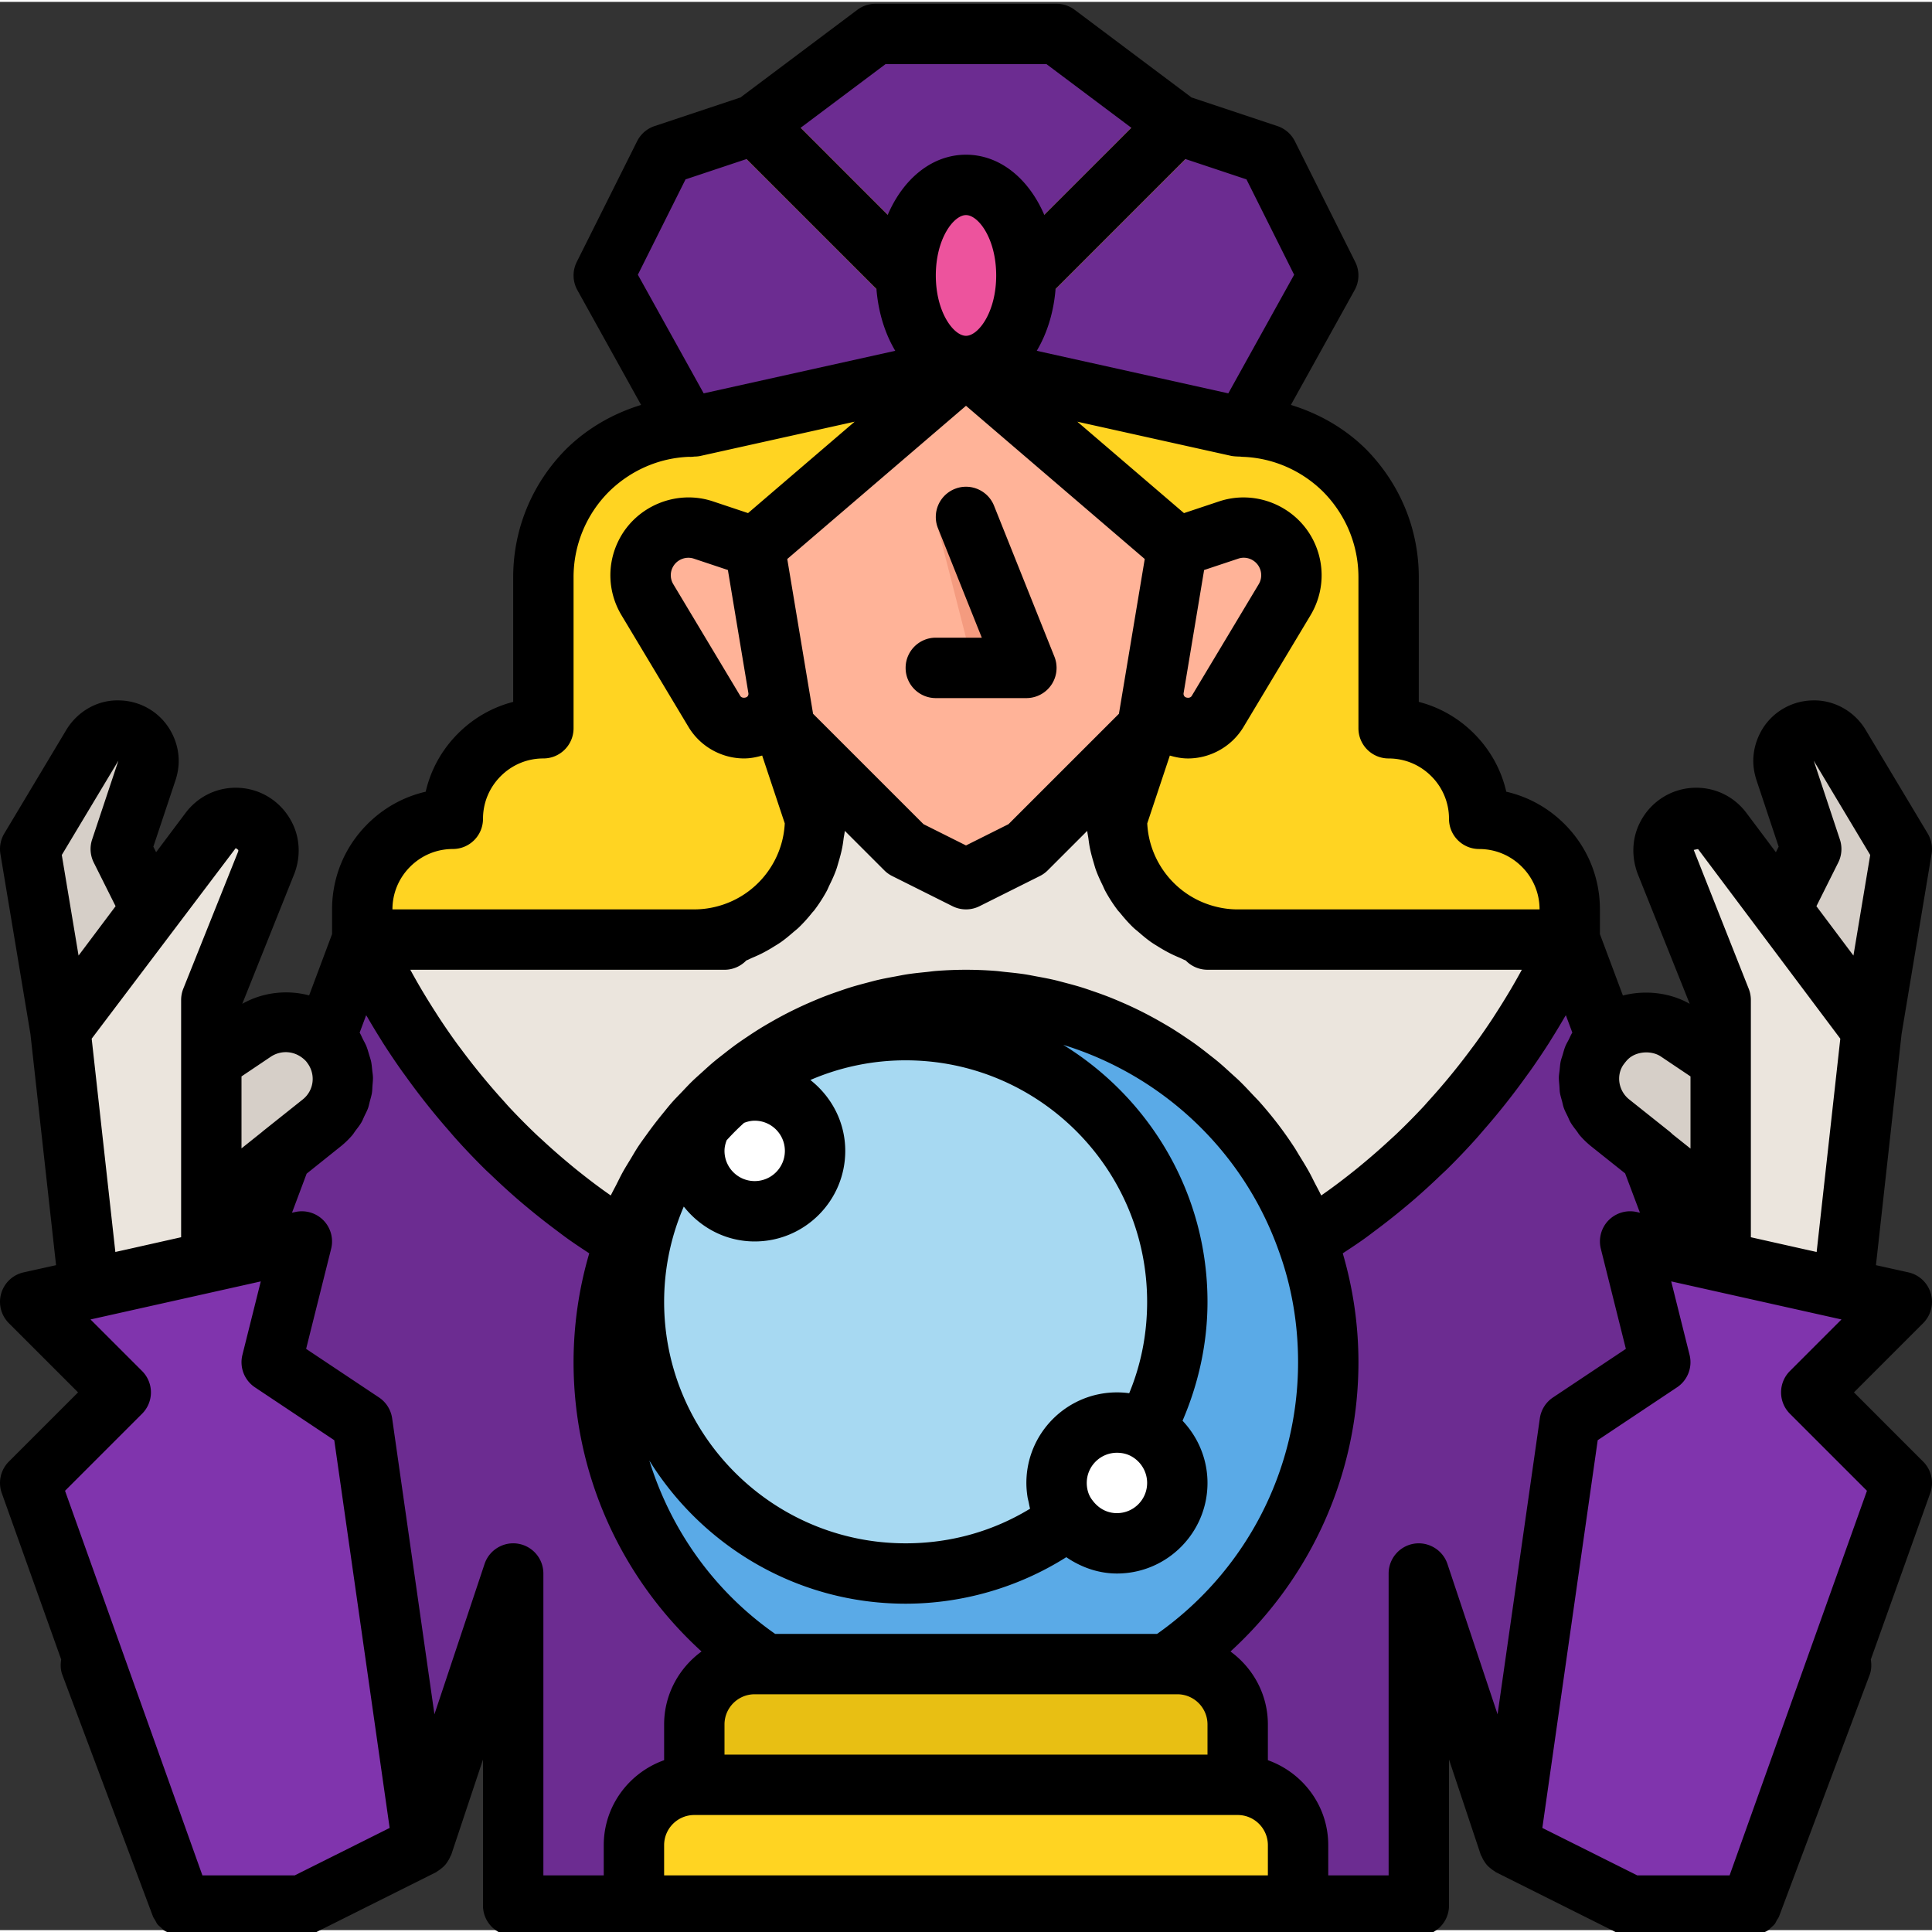 <svg height="511pt" viewBox="0 0 511.999 511" width="511pt" xmlns="http://www.w3.org/2000/svg"><rect x="0" y="0" width="511.999" height="511" fill="#333333" stroke="none"/><path d="m85.2 297.137-10.638 8.48L56 320.5v-40.004l11.441-7.68a15.077 15.077 0 0 1 8.32-2.48c3.84 0 7.68 1.441 10.481 4.242.797.719 1.438 1.598 2.078 2.48 4.32 6.481 3.04 15.2-3.12 20.079zm0 0" fill="#d6cfc8"/><g fill="#6c2c91"><path d="M24.563 438.898 48 504.496l-24-64zM432 328.496l8 32-24 16-16 112-24-72v88H136v-88l-24 72-16-112-24-16 8-32-15.277 3.36 9.84-26.239 10.64-8.48c6.156-4.88 7.438-13.598 3.117-20.078-.64-.883-1.277-1.762-2.078-2.48L96 248.495s18.879 49.043 69.602 79.762c13.199-37.2 48.636-63.762 90.398-63.762 41.758 0 77.2 26.563 90.398 63.762C397.118 297.539 416 248.496 416 248.496l9.758 26.082c-.801.719-1.442 1.598-2.078 2.48-4.32 6.481-3.04 15.2 3.117 20.079l10.64 8.48v.078l9.84 26.16zM487.996 440.496l-23.996 64 23.438-65.598zm0 0"/></g><path d="M416 248.5s-18.883 49.04-69.602 79.758C333.2 291.058 297.758 264.5 256 264.5c-41.762 0-77.2 26.559-90.398 63.758C114.879 297.539 96 248.5 96 248.5h96l.32-1.121C206 243.699 216 231.297 216 216.5l-8-24 32 32 16 8 16-8 32-32-8 24c0 14.797 10 27.2 23.68 30.879l.32 1.121zm0 0" fill="#ebe5dd"/><path d="m312 144.5-8 48-32 31.996-16 8-16-8-32-31.996-8-48 56-48zm0 0" fill="#ffb398"/><path d="m352 72.5-22.242 40.078c-.559-.078-1.2-.078-1.758-.078l-10.32-2.32L256 96.5l-61.68 13.68L184 112.5c-.559 0-1.2 0-1.762.078L160 72.5l16-32 24-8 32-24h48l31.996 24 24 8zm0 0" fill="#6c2c91"/><path d="M205.656 26.844c-3.125-3.125-8.187-3.125-11.312 0s-3.125 8.187 0 11.312l40 40c1.562 1.563 3.61 2.344 5.656 2.344s4.094-.781 5.656-2.344a7.997 7.997 0 0 0 0-11.312zM317.656 26.844a7.997 7.997 0 0 0-11.312 0l-40 40a7.997 7.997 0 0 0 0 11.312c1.562 1.563 3.61 2.344 5.656 2.344s4.094-.781 5.656-2.344l40-40a7.997 7.997 0 0 0 0-11.312zm0 0" fill="#ffd422"/><path d="m279.43 173.531-16-40c-1.64-4.117-6.328-6.11-10.399-4.46a8.001 8.001 0 0 0-4.46 10.398L256 168.496h-8c-4.422 0-8 3.578-8 8a7.996 7.996 0 0 0 8 8.004h24a8.006 8.006 0 0 0 7.43-10.969zm0 0" fill="#f49b7f"/><path d="M416 240.496v8.004h-88c-2.879 0-5.68-.402-8.32-1.121C306 243.699 296 231.297 296 216.5l8-24 8-48-56-48 61.68 13.68L328 112.5c.559 0 1.2 0 1.758.078 10.32.402 19.68 4.8 26.558 11.602 7.204 7.28 11.68 17.28 11.68 28.32v40c6.64 0 12.64 2.719 16.961 7.04 4.32 4.32 7.043 10.32 7.043 16.96 6.637 0 12.64 2.719 16.957 7.04 4.32 4.32 7.043 10.32 7.043 16.956zM208 192.5l8 23.996c0 14.8-10 27.203-23.68 30.883a31.707 31.707 0 0 1-8.32 1.117H96v-8c0-6.64 2.719-12.64 7.04-16.96 4.32-4.321 10.32-7.04 16.96-7.04 0-6.64 2.719-12.64 7.04-16.96 4.32-4.321 10.32-7.04 16.96-7.04v-40c0-11.039 4.48-21.039 11.68-28.32 6.879-6.797 16.242-11.2 26.558-11.598.563-.082 1.203-.082 1.762-.082l10.32-2.32L256 96.496l-56 48zm0 0" fill="#ffd422"/><path d="M352 360.496c0 33.36-17.043 62.8-42.883 80H202.961c-25.922-17.121-42.961-46.558-42.961-80 0-11.36 1.918-22.16 5.602-32.238 13.199-37.2 48.636-63.762 90.398-63.762 41.758 0 77.2 26.563 90.398 63.762 3.68 10.078 5.602 20.879 5.602 32.238zm0 0" fill="#5aaae7"/><path d="M328 456.496v16H184v-16c0-8.8 7.2-16 16-16h112c8.8 0 16 7.2 16 16zm0 0" fill="#e8bf13"/><path d="M344 504.496H168v-16c0-8.836 7.164-16 16-16h144c8.836 0 16 7.164 16 16zm0 0" fill="#ffd422"/><path d="M312 344.496c0 12.242-3.043 23.762-8.48 33.84-2.243-1.2-4.801-1.84-7.52-1.84-8.8 0-16 7.203-16 16 0 3.524 1.121 6.883 3.2 9.52-12 9.12-27.04 14.48-43.2 14.48-39.758 0-72-32.238-72-72 0-39.758 32.242-71.996 72-71.996s72 32.238 72 71.996zm0 0" fill="#a7d9f2"/><path d="M312 392.496c0 8.8-7.2 16-16 16a15.823 15.823 0 0 1-12.8-6.48c-2.083-2.641-3.2-6-3.2-9.52 0-8.797 7.2-16 16-16 2.719 0 5.277.64 7.52 1.84 5.039 2.723 8.48 8.082 8.48 14.16zM216 304.5c0 8.836-7.164 16-16 16s-16-7.164-16-16c0-8.84 7.164-16.004 16-16.004s16 7.164 16 16.004zm0 0" fill="#fff"/><path d="m312 144.5 13.605-4.54a12.634 12.634 0 0 1 15.293 6.337 12.635 12.635 0 0 1-.468 12.148l-17.762 29.606a9.165 9.165 0 0 1-7.856 4.449c-5.66 0-9.964-5.086-9.035-10.668zM200 144.5l-13.61-4.54a12.63 12.63 0 0 0-15.288 6.337 12.625 12.625 0 0 0 .464 12.148l17.766 29.606a9.165 9.165 0 0 0 7.856 4.449c5.66 0 9.964-5.086 9.035-10.668zm0 0" fill="#ffb398"/><path d="M70.559 228.098 56 264.496v72l-32 8-8-72 24-32L55.602 219.7c1.757-2.32 4.316-3.441 6.878-3.441 3.122 0 6.16 1.68 7.762 4.8 1.117 2.16 1.2 4.72.317 7.04zm0 0" fill="#ebe5dd"/><path d="m112 488.496-32 16H48l-23.438-65.598L8 392.496l24-24-24-24 56.719-12.64L80 328.495l-8 32 24 16zm0 0" fill="#8034ad"/><path d="m40 240.496-24 32-8-48 16.48-27.52c3.282-5.359 11.2-5.117 14 .563.56 1.117.88 2.398.88 3.598 0 .883-.16 1.68-.4 2.48L32 224.497zm0 0" fill="#d6cfc8"/><path d="m495.996 272.496-8 72-31.996-8v-72l-14.563-36.398c-.878-2.32-.796-4.88.32-7.04 1.602-3.12 4.641-4.8 7.763-4.8 2.558 0 5.117 1.12 6.878 3.441L472 240.496zm0 0" fill="#ebe5dd"/><path d="M456 280.496v40L437.437 305.7v-.082l-10.64-8.48c-6.156-4.88-7.438-13.598-3.117-20.078.64-.88 1.277-1.762 2.078-2.48 2.8-2.802 6.64-4.24 10.48-4.24 2.88 0 5.758.798 8.32 2.481zm0 0" fill="#d6cfc8"/><path d="m479.996 368.496 24.004 24-16.563 46.402L464 504.496h-32l-32-16 16-112 24-16-8-32 15.277 3.36L504 344.495zm0 0" fill="#8034ad"/><path d="m504 224.496-8.004 48-23.996-32 8-16-6.96-20.879c-.243-.8-.403-1.597-.403-2.48 0-1.2.32-2.48.883-3.598 2.796-5.68 10.718-5.922 13.996-.559zm0 0" fill="#d6cfc8"/><path d="M272 72.5c0-13.254-7.164-24-16-24s-16 10.746-16 24 7.164 24 16 24 16-10.746 16-24zm0 0" fill="#ed539d"/><path d="M278.625 180.98a8.002 8.002 0 0 0 .805-7.449l-16-40c-1.64-4.117-6.328-6.11-10.399-4.46a8.001 8.001 0 0 0-4.46 10.398l11.617 29.027H248c-4.422 0-8 3.578-8 8a7.996 7.996 0 0 0 8 8.004h24a8.006 8.006 0 0 0 6.625-3.52zm0 0"/><path d="m491.313 368.496 18.34-18.344a8 8 0 0 0-3.938-13.469l-8.57-1.902 6.789-61.238 7.953-47.73a8.035 8.035 0 0 0-1.024-5.422l-16.523-27.594c-3.063-5.008-8.664-8.008-14.445-7.664-5.797.265-10.985 3.664-13.524 8.804-1.133 2.258-1.734 4.75-1.734 7.204 0 1.586.242 3.156.816 5.007l5.906 17.735-.734 1.465-7.852-10.473c-3.18-4.203-8.015-6.617-13.25-6.617-6.289 0-11.992 3.508-14.867 9.125-2.14 4.125-2.39 9.062-.652 13.687l13.789 34.453c-5.34-3.035-11.895-3.691-17.707-2.203l-6.09-16.27v-6.55c0-8.531-3.328-16.57-9.383-22.617-4.308-4.313-9.633-7.242-15.43-8.57-1.328-5.797-4.253-11.118-8.57-15.43-4.11-4.11-9.136-6.969-14.617-8.375V152.5c0-12.773-4.965-24.828-14.05-34.016-5.634-5.558-12.481-9.414-19.844-11.672l16.886-30.43a7.992 7.992 0 0 0 .164-7.46l-16-32a7.994 7.994 0 0 0-4.625-4.008l-22.77-7.594-30.96-23.218A7.977 7.977 0 0 0 280 .5h-48a7.977 7.977 0 0 0-4.797 1.602l-30.96 23.218-22.774 7.594a7.994 7.994 0 0 0-4.625 4.008l-16 32a8.004 8.004 0 0 0 .164 7.46l16.887 30.43c-7.368 2.262-14.23 6.137-19.903 11.743C140.97 127.672 136 139.727 136 152.5v33.008c-5.477 1.406-10.508 4.265-14.617 8.375-4.313 4.312-7.242 9.633-8.57 15.43-5.797 1.328-11.118 4.257-15.43 8.57C91.328 223.93 88 231.969 88 240.5v6.55l-6.078 16.24c-5.836-1.552-12.3-.84-17.719 2.233l13.79-34.453c.015-.047.038-.093.054-.148 1.687-4.477 1.437-9.414-.688-13.508-2.89-5.648-8.593-9.156-14.882-9.156-5.235 0-10.07 2.414-13.274 6.64l-7.832 10.442-.73-1.457 5.976-17.938c.5-1.648.742-3.218.742-4.804 0-2.454-.601-4.946-1.703-7.133a15.925 15.925 0 0 0-13.554-8.875c-5.875-.36-11.383 2.664-14.493 7.734L1.133 220.391a8.035 8.035 0 0 0-1.024 5.421l7.957 47.731 6.79 61.238-8.575 1.903a8 8 0 0 0-3.937 13.468l18.343 18.344L2.344 386.84a7.994 7.994 0 0 0-1.875 8.344l15.746 44.093c-.211 1.356-.192 2.735.293 4.032l24 64c.156.41.418.742.629 1.113.187.328.328.687.554.98.278.356.63.618.954.914.27.25.5.54.8.747.367.253.785.402 1.188.59.324.152.62.359.969.468.77.242 1.574.375 2.398.375h32a8.058 8.058 0 0 0 3.578-.844l32-16c.137-.07.23-.187.363-.261a7.98 7.98 0 0 0 .97-.696 7.698 7.698 0 0 0 1.05-.965 7.56 7.56 0 0 0 .633-.855c.289-.434.531-.875.73-1.355.07-.176.203-.313.262-.493L128 465.793v38.703c0 4.422 3.578 8 8 8h240c4.422 0 8-3.578 8-8v-38.703l8.414 25.234c.059.184.191.32.266.496.195.473.433.91.715 1.336.203.309.402.598.644.871.316.364.672.668 1.055.973.3.235.59.465.922.656.144.086.254.215.406.293l32 16a8.005 8.005 0 0 0 3.578.844h32c.82 0 1.625-.133 2.398-.375.348-.11.649-.316.977-.473.398-.187.812-.335 1.176-.585.304-.211.539-.5.812-.75.32-.297.668-.56.942-.91.234-.298.375-.66.562-.997.211-.363.473-.691.625-1.097l24-64c.48-1.297.504-2.68.29-4.032l15.75-44.093a7.988 7.988 0 0 0-1.88-8.344zm4.312-142.414-4.445 26.656-9.813-13.082 5.79-11.578a8.016 8.016 0 0 0 .429-6.11l-6.93-20.882zm-45.629-1.574 37.703 50.254-6.27 56.527-2.968-.66-14.465-3.246v-62.887a8.056 8.056 0 0 0-.57-2.969l-14.57-36.789c.007-.004 1.136-.222 1.14-.23zm-9.894 54.949 7.898 5.305v19.125l-4.805-3.828c-.242-.25-.5-.485-.773-.704l-10.656-8.484c-2.86-2.273-3.477-6.305-1.61-9.113.23-.317.465-.625.711-.926.156-.184.301-.367.54-.59 2.14-2.133 6.14-2.445 8.695-.785zm-40.668-16.223a185.633 185.633 0 0 1-2.914 4.672c-.352.547-.68 1.074-1.051 1.633a179.179 179.179 0 0 1-4.531 6.547c-.344.476-.735.973-1.09 1.457a181.402 181.402 0 0 1-6.125 7.8 181.863 181.863 0 0 1-5.133 5.903c-.445.488-.852.973-1.305 1.465a178.502 178.502 0 0 1-7.12 7.207c-.669.637-1.38 1.266-2.067 1.902a167.722 167.722 0 0 1-6.243 5.489c-.832.695-1.66 1.394-2.52 2.082-2.933 2.359-5.968 4.683-9.202 6.921-.535-1.14-1.145-2.23-1.719-3.347-.465-.903-.902-1.824-1.39-2.711-.848-1.54-1.766-3.024-2.684-4.508-.434-.7-.832-1.422-1.285-2.11a101.741 101.741 0 0 0-4.426-6.277c-.008-.007-.016-.015-.024-.027a105.645 105.645 0 0 0-4.847-5.86c-.551-.613-1.137-1.187-1.7-1.788-1.167-1.254-2.343-2.508-3.57-3.704-.71-.69-1.46-1.335-2.191-2.007-1.137-1.043-2.274-2.086-3.453-3.075-.813-.683-1.656-1.324-2.489-1.98a101.391 101.391 0 0 0-3.507-2.68c-.887-.64-1.793-1.246-2.703-1.86a106.241 106.241 0 0 0-3.618-2.355c-.949-.582-1.91-1.14-2.875-1.695a108.603 108.603 0 0 0-3.75-2.055 97.534 97.534 0 0 0-6.906-3.27 94.6 94.6 0 0 0-3.11-1.292 104.673 104.673 0 0 0-4.058-1.477c-1.05-.363-2.098-.73-3.164-1.062-1.41-.438-2.844-.82-4.281-1.2-1.047-.273-2.086-.566-3.145-.808-1.515-.348-3.05-.629-4.586-.91-1.004-.184-2-.395-3.015-.55-1.715-.263-3.45-.438-5.184-.614-.86-.086-1.707-.215-2.574-.281-2.606-.2-5.234-.309-7.879-.309s-5.27.11-7.879.309c-.871.066-1.723.195-2.59.285-1.726.176-3.453.347-5.16.61-1.023.155-2.035.37-3.055.558-1.52.277-3.043.554-4.543.902-1.07.246-2.125.54-3.18.816-1.421.375-2.84.754-4.241 1.188-1.082.336-2.149.707-3.215 1.078-1.344.461-2.676.938-3.996 1.453-1.07.422-2.133.871-3.188 1.324-1.277.551-2.539 1.118-3.789 1.72a106.83 106.83 0 0 0-3.14 1.566 105.797 105.797 0 0 0-3.575 1.96c-1.027.586-2.05 1.184-3.058 1.805a105.82 105.82 0 0 0-3.371 2.192 110.26 110.26 0 0 0-2.961 2.035 99.252 99.252 0 0 0-3.16 2.414c-.954.746-1.91 1.48-2.837 2.258-1.011.847-1.98 1.742-2.957 2.629-.898.816-1.816 1.617-2.687 2.464-.945.922-1.84 1.891-2.75 2.848-.84.883-1.707 1.742-2.516 2.656-.922 1.04-1.777 2.133-2.656 3.207a102.336 102.336 0 0 0-3.965 5.172c-.844 1.176-1.707 2.332-2.5 3.543-.676 1.031-1.285 2.11-1.926 3.168-.69 1.145-1.406 2.274-2.054 3.445-.598 1.079-1.133 2.2-1.692 3.305-.492.969-1.027 1.91-1.492 2.902-3.222-2.23-6.242-4.55-9.168-6.902-.86-.691-1.687-1.39-2.52-2.086a165.952 165.952 0 0 1-6.206-5.465c-.692-.64-1.407-1.273-2.078-1.918a175.074 175.074 0 0 1-7.102-7.191c-.457-.496-.867-.984-1.316-1.477a177.41 177.41 0 0 1-5.125-5.902 130.241 130.241 0 0 1-1.82-2.226 171.386 171.386 0 0 1-4.305-5.57c-.36-.485-.75-.981-1.098-1.462a175.543 175.543 0 0 1-4.527-6.539c-.387-.578-.73-1.129-1.094-1.695a186.852 186.852 0 0 1-2.856-4.567c-.351-.582-.707-1.167-1.035-1.726a173.554 173.554 0 0 1-2.691-4.742c-.059-.11-.137-.239-.192-.344h83.27a8.02 8.02 0 0 0 5.773-2.465c.563-.207 1.075-.5 1.625-.734a38.607 38.607 0 0 0 2.313-1.043 38.24 38.24 0 0 0 3.273-1.84c.688-.426 1.383-.836 2.04-1.3 1.085-.77 2.097-1.618 3.097-2.485.535-.465 1.102-.89 1.61-1.383a40.257 40.257 0 0 0 3.46-3.836c.184-.23.407-.434.586-.668a40.134 40.134 0 0 0 3.297-5.098c.281-.511.488-1.062.746-1.59.64-1.296 1.246-2.609 1.742-3.976.258-.703.446-1.43.66-2.152.376-1.25.715-2.508.97-3.801.156-.797.265-1.598.37-2.41.09-.684.258-1.344.313-2.035l10.469 10.468a8.01 8.01 0 0 0 2.078 1.5l16 8a8 8 0 0 0 7.156 0l16-8a8.01 8.01 0 0 0 2.078-1.5l10.469-10.468c.055.691.223 1.351.312 2.03.11.817.215 1.622.371 2.419.254 1.289.59 2.539.965 3.785.22.727.407 1.46.664 2.172.493 1.347 1.09 2.64 1.72 3.926.269.543.484 1.113.773 1.644a40.474 40.474 0 0 0 3.28 5.074c.212.274.466.508.68.774 1.051 1.304 2.157 2.562 3.36 3.726.531.512 1.121.961 1.684 1.446.972.843 1.957 1.668 3.015 2.418.676.48 1.39.902 2.102 1.343a38.978 38.978 0 0 0 3.207 1.801c.765.383 1.547.727 2.343 1.063.551.23 1.063.523 1.625.73a8.016 8.016 0 0 0 5.774 2.461H403.3a167.443 167.443 0 0 1-2.906 5.14c-.31.52-.637 1.06-.961 1.598zM320 464.496H192v-8c0-4.414 3.586-8 8-8h112c4.414 0 8 3.586 8 8zm-13.36-32H205.423c-16.156-11.293-27.652-27.539-33.344-45.937 14.129 22.726 39.25 37.937 67.922 37.937 15.074 0 29.96-4.344 42.578-12.328 3.934 2.695 8.555 4.328 13.422 4.328 13.234 0 23.996-10.766 23.996-24 0-6.238-2.45-12.082-6.613-16.484 4.262-9.887 6.613-20.617 6.613-31.516 0-28.785-15.336-53.996-38.219-68.09 26.118 8.031 47.657 27.957 57.106 54.59 3.398 9.305 5.117 19.234 5.117 29.5 0 28.742-13.922 55.484-37.36 72zm-17.156-35.437c-.96-1.204-1.484-2.829-1.484-4.563 0-4.414 3.586-8 8-8 1.371 0 2.625.297 3.734.89 2.63 1.423 4.266 4.145 4.266 7.11 0 4.414-3.586 8-8 8-2.54 0-4.852-1.172-6.516-3.437zm9.766-28.344a23.657 23.657 0 0 0-3.25-.219c-13.234 0-24 10.766-24 24 0 1.25.113 2.488.3 3.703.075.473.204.922.305 1.383.125.578.211 1.168.38 1.734-9.876 6.024-21.157 9.18-32.985 9.18-35.29 0-64-28.71-64-64 0-8.96 1.871-17.492 5.21-25.246 4.4 5.586 11.145 9.246 18.79 9.246 13.234 0 24-10.766 24-23.996 0-7.648-3.66-14.39-9.246-18.79A63.572 63.572 0 0 1 240 280.497c35.29 0 64 28.711 64 64 0 8.484-1.594 16.602-4.75 24.219zM200 296.496c4.414 0 8 3.586 8 8.004 0 4.414-3.586 8-8 8s-8-3.586-8-8c0-1 .234-1.938.57-2.816a63.458 63.458 0 0 1 4.614-4.614c.882-.34 1.816-.574 2.816-.574zm15.473-107.84-6.84-41.015L256 107.039l47.367 40.602-6.84 41.015-29.27 29.262L256 223.551l-11.258-5.633zm103.629-38.094 9.03-3.007c2.188-.758 4.595.273 5.61 2.312a4.622 4.622 0 0 1-.172 4.461l-17.757 29.61c-.438.718-1.586.507-1.883.148a1.071 1.071 0 0 1-.258-.938zm-63.094-62.066h-.02C252.723 88.484 248 82.254 248 72.5c0-9.766 4.734-16 8-16s8 6.234 8 16c0 9.754-4.727 15.984-7.992 15.996zm-57.68 94.668c.063.34-.023.656-.258.922-.304.351-1.445.562-1.882-.149L178.43 154.32a4.592 4.592 0 0 1-.172-4.445c.797-1.594 2.445-2.559 4.164-2.559.476 0 .96.07 1.437.227l9.04 3.016zM360 152.5v40c0 4.422 3.578 8 8 8 4.258 0 8.273 1.66 11.305 4.695A15.881 15.881 0 0 1 384 216.5c0 4.422 3.578 8 8 8 4.258 0 8.273 1.664 11.305 4.695S408 236.242 408 240.5h-80c-2.086 0-4.18-.281-6.242-.844-10.063-2.703-17.211-11.633-17.727-21.945l5.989-17.98c1.55.453 3.144.769 4.792.769 5.993 0 11.633-3.188 14.72-8.328l17.757-29.602c3.649-6.078 3.938-13.492.766-19.851-4.563-9.117-15.29-13.578-24.977-10.344l-9.312 3.105-28.262-24.226 40.738 9.05c.578.133 1.813.196 2.399.196.265.04.539.062.804.07 7.946.305 15.493 3.61 21.188 9.235 6.039 6.11 9.367 14.164 9.367 22.695zm-17.04-80.195-17.444 31.437-50.766-11.277c2.727-4.578 4.484-10.168 4.988-16.39l34.422-34.427 16.168 5.391zM234.665 16.5h42.672l22.488 16.863-23.082 23.082C272.637 46.883 265.016 40.5 256 40.5c-9.02 0-16.64 6.383-20.742 15.945l-23.082-23.082zm-52.992 30.54 16.164-5.392 34.426 34.426c.504 6.223 2.261 11.817 4.988 16.39l-50.766 11.278-17.445-31.437zM108.695 229.19c3.032-3.027 7.047-4.695 11.305-4.695 4.422 0 8-3.574 8-8 0-4.254 1.664-8.273 4.695-11.305s7.047-4.695 11.305-4.695c4.422 0 8-3.578 8-8v-40a32.022 32.022 0 0 1 9.305-22.625c5.757-5.695 13.304-9 21.25-9.305.035 0 .136-.004.191-.004.04 0 .078.016.113.016.383 0 .766-.023 1.141-.082.594 0 1.18-.059 1.758-.195l40.738-9.051-28.258 24.227-9.324-3.114c-9.64-3.21-20.406 1.227-24.969 10.36-3.172 6.351-2.882 13.765.766 19.836l17.758 29.609c3.086 5.14 8.726 8.328 14.719 8.328 1.652 0 3.242-.316 4.792-.77l5.989 17.981a23.874 23.874 0 0 1-.496 3.793c-1.852 8.656-8.43 15.79-17.254 18.16-2.04.555-4.133.836-6.219.836h-80c0-4.254 1.664-8.27 4.695-11.305zm-27.812 51.32c.375.36.648.821.781.985 2.047 3.07 1.43 7.102-1.445 9.383l-10.64 8.476c-.036.028-.056.067-.09.094L64 303.832v-19.07l7.82-5.258c2.735-1.774 6.414-1.602 9.063 1.008zm-49.508-79.425-6.96 20.883a8.016 8.016 0 0 0 .429 6.11l5.789 11.577-9.813 13.082-4.445-26.656zm-7.078 73.676 38.18-50.508.664.484c.015.032.047.211-.047.492L48.57 261.527a8.056 8.056 0 0 0-.57 2.97v62.882l-14.46 3.25-2.97.656zm53.812 221.734H53.641L17.234 394.574l20.422-20.422a7.997 7.997 0 0 0 0-11.312l-13.672-13.672 1.352-.3c.008 0 .016 0 .023-.005l2.149-.48 41.601-9.297-4.867 19.473a8.006 8.006 0 0 0 3.32 8.597l21.024 14.016 14.676 102.75zm59.172-87.898c-3.836-.625-7.625 1.648-8.867 5.367l-13.285 39.844-11.207-78.446a8.018 8.018 0 0 0-3.484-5.523l-19.313-12.875 6.633-26.531a7.994 7.994 0 0 0-2.024-7.512 8.03 8.03 0 0 0-7.453-2.235l-.898.196 3.879-10.348 8.394-6.719.516-.414a23.224 23.224 0 0 0 3.156-3.027c.34-.39.586-.832.895-1.238.543-.723 1.113-1.43 1.562-2.203.309-.528.516-1.098.778-1.649.335-.703.71-1.39.972-2.12.211-.599.32-1.22.485-1.83.19-.726.418-1.437.539-2.175.101-.633.101-1.273.148-1.91.059-.742.145-1.48.129-2.234-.016-.641-.129-1.282-.195-1.922-.082-.754-.133-1.5-.29-2.25-.132-.64-.359-1.266-.55-1.899-.219-.742-.418-1.484-.715-2.215-.254-.62-.602-1.218-.91-1.832-.297-.574-.516-1.168-.864-1.73l1.727-4.633c.125.219.297.48.426.703a184.537 184.537 0 0 0 3.39 5.61c.211.336.383.636.602.976a191.711 191.711 0 0 0 4.762 7.102c.48.683 1.004 1.383 1.504 2.078a186.415 186.415 0 0 0 6.238 8.187 182.202 182.202 0 0 0 5.023 5.973c.621.715 1.204 1.414 1.848 2.133a184.271 184.271 0 0 0 7.672 8.039c.562.559 1.187 1.11 1.766 1.664a183.906 183.906 0 0 0 6.937 6.34c.996.863 2.02 1.71 3.05 2.566a177.353 177.353 0 0 0 7.02 5.52c1.059.793 2.09 1.586 3.18 2.367 1.84 1.312 3.762 2.582 5.7 3.852A102.412 102.412 0 0 0 152 360.496c0 29.566 12.516 57.168 33.914 76.664-5.976 4.367-9.914 11.38-9.914 19.336v9.473c-9.29 3.312-16 12.113-16 22.527v8h-16v-80a8.005 8.005 0 0 0-6.719-7.898zM176 496.496v-8c0-4.414 3.586-8 8-8h144c4.414 0 8 3.586 8 8v8zm207.586-82.531c-1.242-3.719-5.047-5.985-8.867-5.367a8.005 8.005 0 0 0-6.719 7.898v80h-16v-8c0-10.414-6.71-19.21-16-22.527v-9.473c0-7.953-3.934-14.965-9.91-19.332 21.394-19.562 33.91-47.168 33.91-76.668 0-9.945-1.45-19.621-4.156-28.851 1.933-1.27 3.86-2.54 5.699-3.852 1.09-.781 2.121-1.574 3.176-2.367a174.692 174.692 0 0 0 7.023-5.52c1.031-.855 2.055-1.703 3.051-2.566a183.906 183.906 0 0 0 6.937-6.34c.579-.559 1.2-1.105 1.766-1.664a184.271 184.271 0 0 0 7.672-8.04c.644-.718 1.227-1.417 1.848-2.132a187.226 187.226 0 0 0 11.261-14.16c.5-.695 1.028-1.395 1.504-2.078a193.342 193.342 0 0 0 4.762-7.102c.219-.34.39-.64.602-.976 1.23-1.961 2.359-3.828 3.39-5.61.13-.222.3-.484.426-.703l1.719 4.61c-.39.617-.649 1.273-.973 1.91-.293.574-.633 1.129-.871 1.715-.297.726-.484 1.468-.703 2.21-.184.622-.418 1.235-.547 1.864-.152.734-.191 1.472-.27 2.21-.07.65-.191 1.29-.203 1.938-.015.742.082 1.473.137 2.207.05.64.047 1.285.148 1.918.125.754.364 1.48.559 2.219.16.594.262 1.203.473 1.785.277.777.672 1.508 1.035 2.254.246.508.433 1.04.719 1.527.476.82 1.078 1.578 1.664 2.344.277.367.496.766.8 1.117a23.282 23.282 0 0 0 3.16 3.032l8.868 7.066 3.922 10.418-.883-.195a8.035 8.035 0 0 0-7.453 2.234 8.004 8.004 0 0 0-2.024 7.516l6.633 26.53-19.312 12.876a8.018 8.018 0 0 0-3.485 5.523l-11.203 78.442zm25.148 69.957 14.676-102.754 21.028-14.016a7.996 7.996 0 0 0 3.316-8.593l-4.867-19.477 41.605 9.3 2.145.481c.008.004.015 0 .023.004l1.352.301-13.672 13.672a8.004 8.004 0 0 0 0 11.312l20.422 20.422-36.403 101.922h-24.468zm0 0"/></svg>